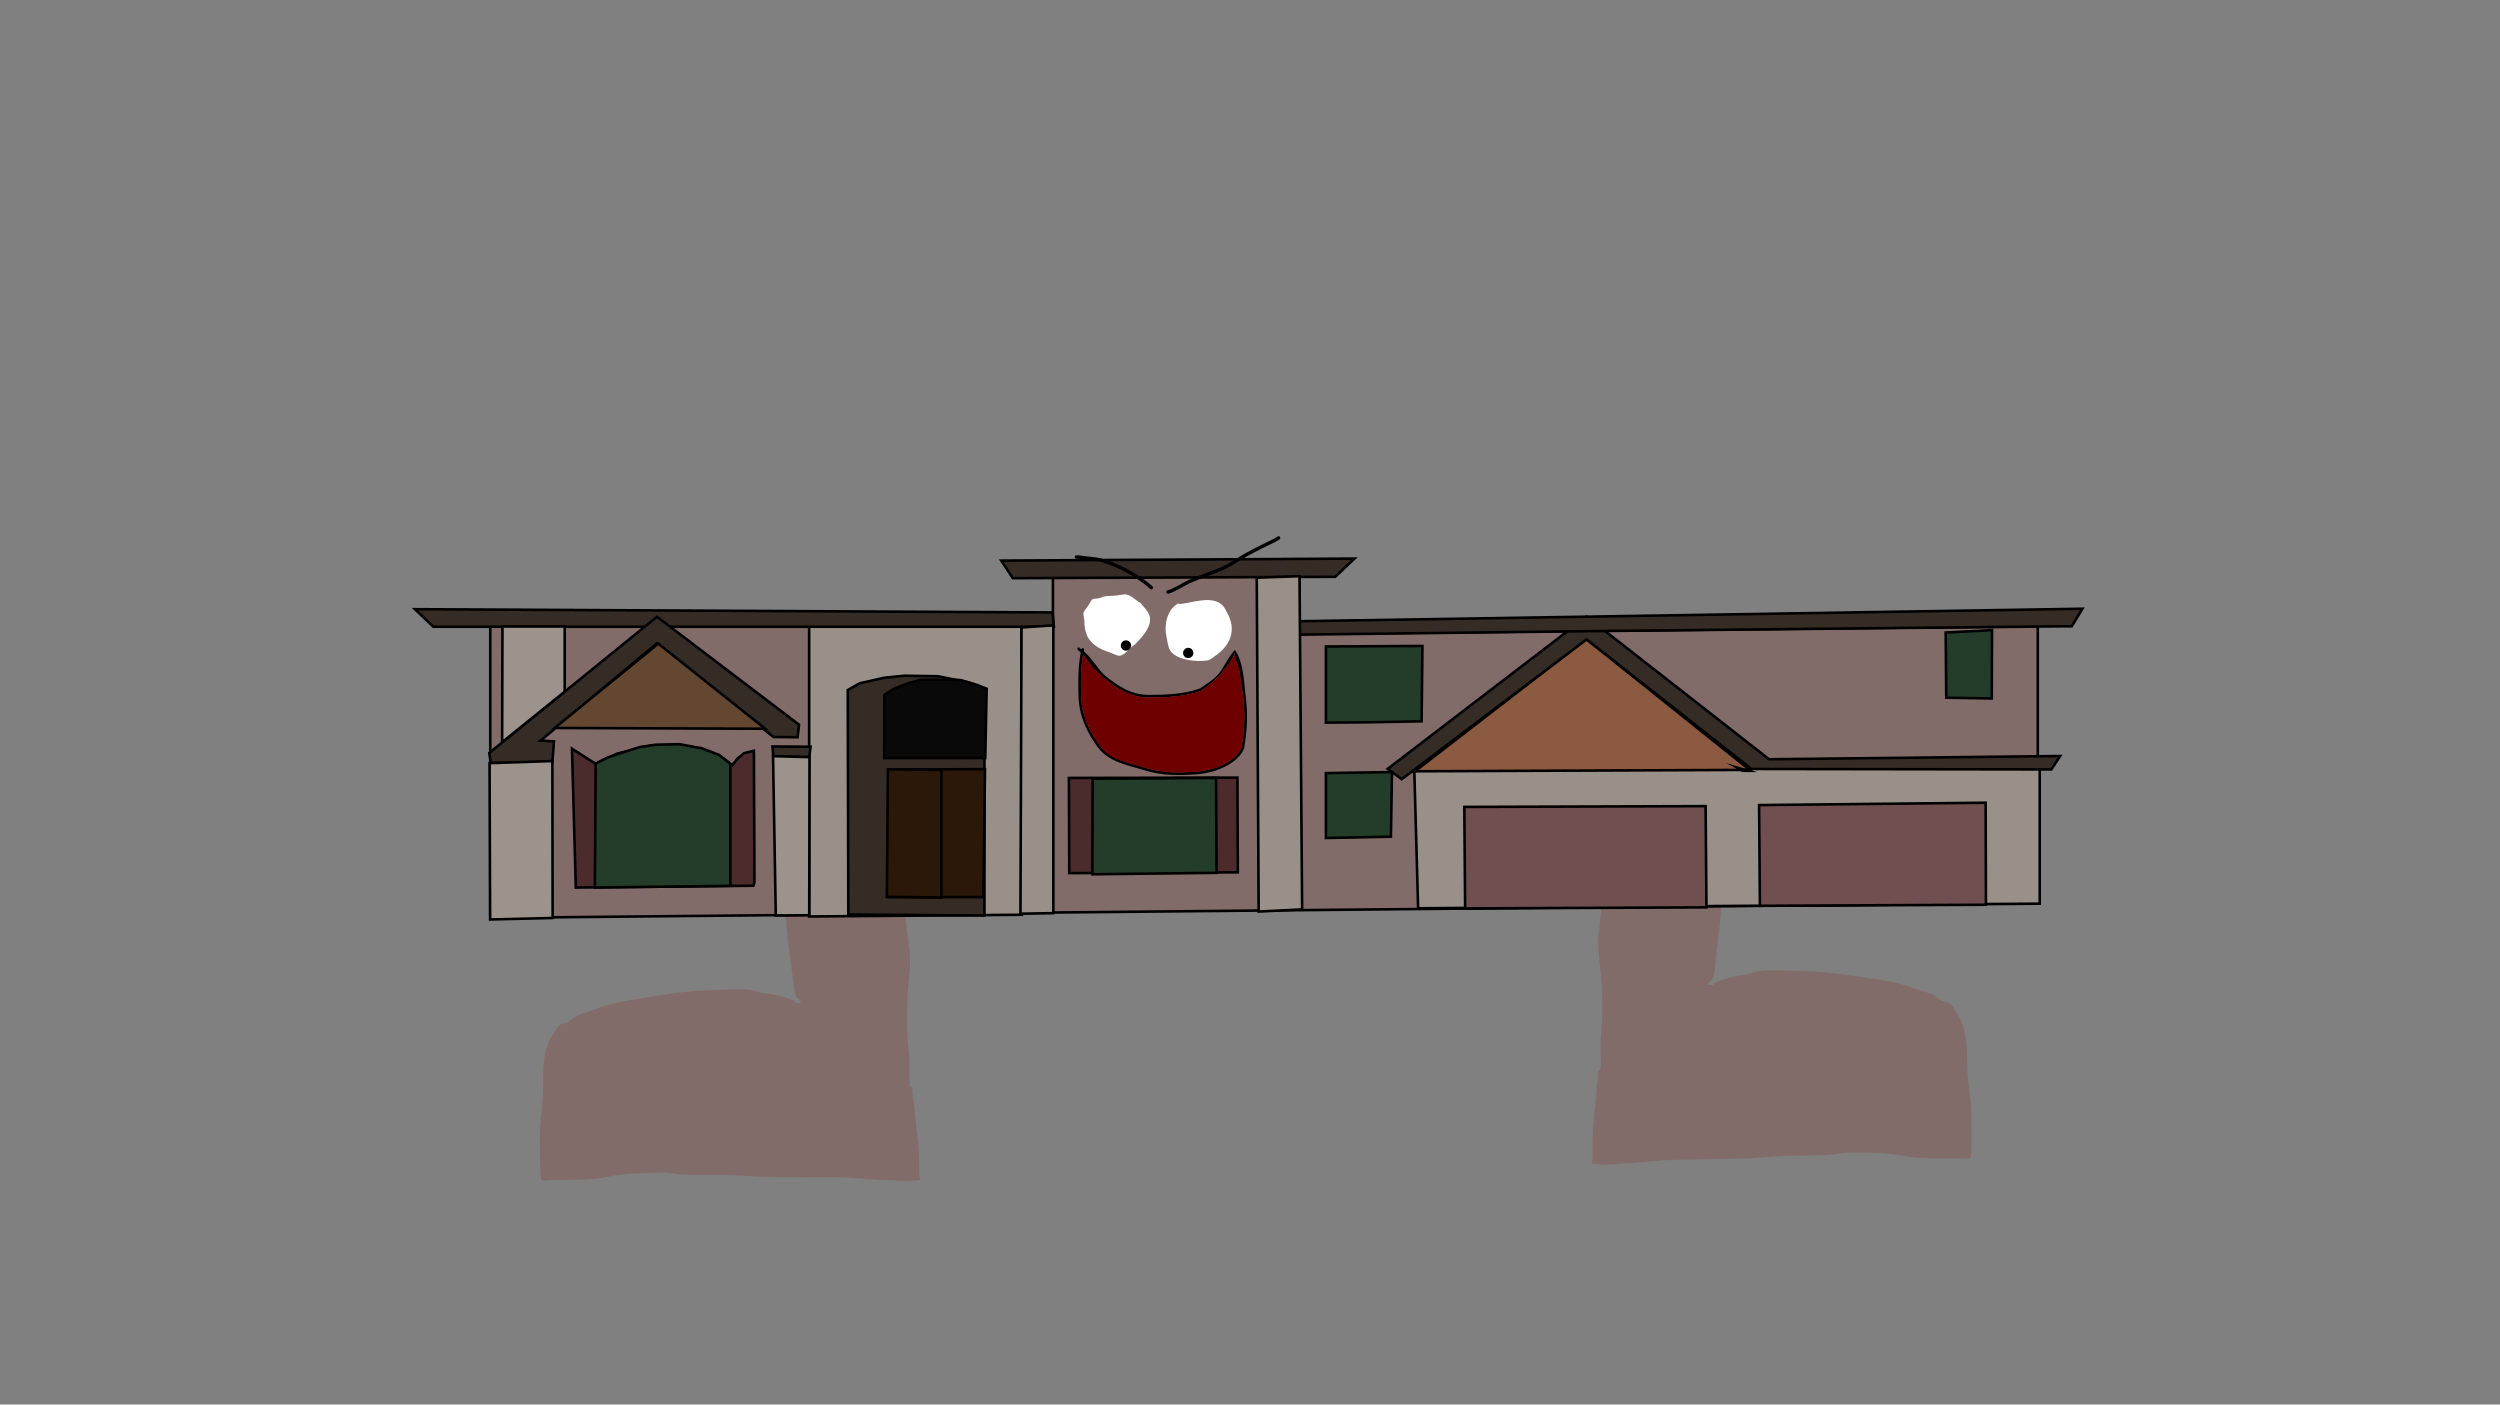 <svg version="1.1" xmlns="http://www.w3.org/2000/svg" xmlns:xlink="http://www.w3.org/1999/xlink" width="959.459" height="539.039" viewBox="0,0,959.459,539.039"><rect x="0" y="0" width="959.459" height="539.039" fill="#808080" stroke="none"/><g transform="translate(159.73,89.52)"><g data-paper-data="{&quot;isPaintingLayer&quot;:true}" fill-rule="nonzero" stroke-linejoin="miter" stroke-miterlimit="10" stroke-dasharray="" stroke-dashoffset="0" style="mix-blend-mode: normal"><path d="M458.619,199.69c-0.461,-0.546 -1.841,-1.922 -2.444,-2.294c-0.433,-0.266 -1.154,0.041 -1.508,-0.316c-0.185,-0.187 -0.397,-0.423 -0.524,-0.558c1.14,0.119 2.269,0.194 3.442,0.192c7.164,-0.012 14.435,0.359 21.516,-0.724c3.794,-0.58 7.498,-0.305 11.317,-0.51c3.459,-0.186 6.827,-0.738 10.303,-0.744c1.462,-0.002 2.733,-0.121 4.166,-0.397c0.527,-0.102 1.09,-0.825 1.521,-0.517c0.43,0.307 -0.41,1.045 -0.515,1.548c-0.259,1.235 -0.665,2.512 -0.796,3.764c-0.261,2.506 0.879,6.076 -0.37,8.315c-0.129,6.964 -1.776,13.714 -2.109,20.633c-0.327,6.798 -1.386,13.617 -1.395,20.329c-0.009,6.933 -0.456,13.741 -1.31,20.629c-0.447,3.603 -0.869,7.185 -1.28,10.792c-0.197,1.729 -0.162,4.108 -0.862,5.718c-0.214,0.491 -0.607,0.991 -0.993,1.493l-0.142,-0.103l-0.627,0.781c-0.069,0.084 -0.11,0.19 -0.11,0.305c0.001,0.273 0.232,0.493 0.519,0.493l1.036,-0.002l-0,-0.105l0.18,0.076c0.611,-1.106 1.972,-1.325 3.152,-1.752c2.558,-0.926 5.964,-1.992 8.799,-2.124c2.064,-0.11 3.862,-1.186 5.896,-1.454c4.882,-0.645 10.269,-0.016 15.205,-0.024c7.314,-0.012 14.279,0.928 21.51,1.962c7.089,1.013 14.103,1.868 20.977,4.04c2.833,1.241 6.037,1.841 8.805,3.028c1.157,0.496 2.048,1.664 3.16,2.26c1.05,0.563 2.721,0.586 3.651,1.289c0.862,0.651 1.584,2.3 2.204,3.182c4.055,5.404 4.245,13.014 4.258,19.603c0.013,6.918 1.61,13.688 1.623,20.659c0.007,3.895 0.011,7.793 0.018,11.689c0.002,1.037 -0.026,3.565 -0.688,4.279c-0.145,0.156 -3.37,-0.13 -3.791,-0.129c-6.896,0.011 -14.594,0.38 -21.337,-0.895c-6.773,-1.27 -14.444,-1.314 -21.335,-1.303c-2.122,0.003 -3.972,0.57 -6.053,0.773c-5.018,0.491 -10.445,0.381 -15.498,0.435c-7.25,0.077 -14.373,1.134 -21.661,1.165c-7.199,0.031 -14.405,0.378 -21.61,0.395c-7.16,0.02 -14.417,1.147 -21.584,1.476c-3.006,0.138 -6.241,0.614 -9.227,0.26c-0.296,-0.035 -2.635,-0.063 -2.763,-0.201c-0.384,-0.413 0.128,-1.099 0.127,-1.651c-0.002,-2.307 0.003,-4.616 0.008,-6.924c0.016,-6.874 1.222,-13.779 1.548,-20.665c0.211,-1.63 0.421,-3.261 0.631,-4.891c0.062,-0.481 -0.434,-1.17 -0.022,-1.453c0.406,-0.278 0.908,-0.635 0.945,-1.111c0.299,-3.86 -0.302,-7.78 0.078,-11.639c0.686,-6.987 0.684,-13.809 0.304,-20.818c-0.377,-6.794 -1.962,-13.336 -1.031,-20.236c0.923,-6.847 1.356,-13.688 1.786,-20.578c0.429,-6.876 1.165,-13.729 2.366,-20.522c0.516,-2.92 1.844,-5.737 2.281,-8.634c0.467,-3.097 -0.401,-5.853 -0.407,-8.855c0,0 0.069,-0.422 -0.449,-0.421c-0.07,0 -0.2,-0.064 -0.252,-0.048c0.311,-3.011 1.202,-6.788 -0.634,-8.964z" data-paper-data="{&quot;noHover&quot;:false,&quot;origItem&quot;:[&quot;Path&quot;,{&quot;applyMatrix&quot;:true,&quot;segments&quot;:[[[468.03134,200.77183],[0.30527,-3.04336],[0.05031,-0.0156]],[[468.20689,200.74722],[-0.06713,0],[0.5,0]],[[468.70689,201.24722],[0,0],[0,3.03472]],[[469.08608,210.19772],[0.45598,-3.13034],[-0.42648,2.92787]],[[466.87422,218.9193],[0.50263,-2.95078],[-1.16952,6.86586]],[[464.56311,239.65292],[0.42559,-6.9513],[-0.42643,6.96497]],[[462.80883,260.44035],[0.90268,-6.92056],[-0.90967,6.97415]],[[463.76772,280.88562],[-0.35206,-6.86907],[0.35432,7.08646]],[[463.4339,301.91889],[0.67356,-7.06328],[-0.37417,3.90028]],[[463.33467,313.68007],[0.29545,-3.90165],[-0.0364,0.48074]],[[462.42077,314.80108],[0.3921,-0.28052],[-0.39806,0.28478]],[[462.43932,316.26928],[0.06048,-0.48569],[-0.20514,1.64751]],[[461.82117,321.21147],[0.20655,-1.64733],[-0.32572,6.96162]],[[460.28729,342.0957],[0.0272,-6.94964],[-0.00913,2.33283]],[[460.26582,349.09418],[0.00222,-2.33285],[-0.00053,0.5578]],[[460.13969,350.76281],[-0.36922,-0.41811],[0.12307,0.13936]],[[462.8037,350.96968],[-0.28515,-0.03591],[2.87984,0.36272]],[[471.7022,350.71975],[-2.90002,0.13451],[6.91361,-0.32066]],[[492.51689,349.25845],[-6.90629,0.00867],[6.9497,-0.00549]],[[513.35113,348.89106],[-6.94441,0.01916],[7.03063,-0.01893]],[[534.23453,347.74818],[-6.9935,0.06622],[4.87343,-0.04615]],[[549.17486,347.33507],[-4.84082,0.48781],[2.00749,-0.20229]],[[555.01119,346.56456],[-2.04692,0],[6.64691,0]],[[575.5787,347.92158],[-6.53074,-1.29493],[6.5023,1.30046]],[[596.15164,348.86694],[-6.65171,0],[0.40588,0]],[[599.80714,349.00455],[-0.13976,0.15721],[0.64049,-0.72044]],[[600.47742,344.68083],[0,1.04801],[0,-3.93809]],[[600.47742,332.86656],[0,3.93809],[0,-7.04769]],[[598.94266,311.98485],[0.00043,6.99458],[-0.0004,-6.66111]],[[594.86514,292.16883],[3.90167,5.47056],[-0.59593,-0.89241]],[[592.74438,288.94959],[0.82995,0.65964],[-0.89558,-0.71179]],[[589.22482,287.64095],[1.0118,0.57121],[-1.07109,-0.60469]],[[586.1808,285.35179],[1.11527,0.50361],[-2.66735,-1.20447]],[[577.78922,282.30441],[2.73005,1.2592],[-6.62657,-2.20678]],[[557.56094,278.18823],[6.83587,1.03575],[-6.97258,-1.05646]],[[536.80167,276.19081],[7.05463,0],[-4.76109,0]],[[522.0666,276.18621],[4.70977,-0.64353],[-1.9622,0.26811]],[[516.37174,277.63991],[1.99125,-0.10792],[-2.7344,0.12834]],[[507.87802,279.76756],[2.46916,-0.9318],[-1.13885,0.42977]],[[504.92409,281.48835],[0.5915,-1.11745],[0,0]],[504.66123,281.45698],[504.66123,281.56303],[[503.66123,281.56303],[0,0],[-0.27614,0]],[[503.16123,281.06303],[0,0.27614],[0,-0.11626]],[[503.26746,280.75486],[-0.06655,0.08492],[0,0]],[503.87355,279.96534],[[504.01042,280.07041],[0,0],[0.3735,-0.50602]],[[504.97011,278.56137],[-0.20703,0.49629],[0.6783,-1.62603]],[[505.80868,272.7723],[-0.19283,1.74739],[0.40234,-3.64588]],[[507.0629,261.84107],[-0.43703,3.64189],[0.83545,-6.96212]],[[508.37943,240.9616],[-0.02069,7.00886],[0.02003,-6.78644]],[[509.77184,220.40407],[-0.32726,6.87253],[0.33309,-6.99482]],[[511.849,199.5447],[-0.13682,7.03998],[1.20865,-2.26119]],[[512.22209,191.13859],[-0.25616,2.5332],[0.12797,-1.26552]],[[512.99693,187.33386],[-0.25205,1.24796],[0.10265,-0.50827]],[[513.51719,185.86785],[0.41469,0.3113],[-0.41496,-0.31151]],[[512.05015,186.38831],[0.5088,-0.10176],[-1.38213,0.27643]],[[508.03345,186.78175],[1.4099,0],[-3.35322,0]],[[498.09923,187.51495],[3.33709,-0.18183],[-3.68398,0.20073]],[[487.18731,188.00965],[3.66102,-0.58011],[-6.83186,1.08254]],[[466.43943,188.7004],[6.91015,0],[-1.13113,0]],[[463.12097,188.49963],[1.0993,0.12191],[0.12274,0.13668]],[[463.56163,188.988],[-0.1785,-0.18934],[0.34065,0.36133]],[[465.01619,189.31],[-0.41676,-0.27003],[0.5817,0.3769]],[[467.43343,191.7101],[-0.44393,-0.55318],[1.76743,2.20238]]],&quot;closed&quot;:true}]}" fill="#816c69" stroke="none" stroke-width="0.5" stroke-linecap="butt"/><path d="M182.878,215.013c-0.052,-0.015 -0.182,0.051 -0.251,0.052c-0.518,0.007 -0.442,0.428 -0.442,0.428c0.044,3.001 -0.778,5.77 -0.26,8.86c0.485,2.89 1.859,5.687 2.423,8.599c1.312,6.774 2.162,13.615 2.705,20.484c0.544,6.883 1.089,13.717 2.126,20.549c1.045,6.885 -0.431,13.45 -0.696,20.249c-0.264,7.014 -0.153,13.834 0.648,20.811c0.445,3.852 -0.092,7.781 0.271,11.636c0.045,0.475 0.553,0.824 0.964,1.096c0.417,0.276 -0.068,0.973 0.002,1.453c0.237,1.627 0.473,3.255 0.712,4.881c0.439,6.881 1.76,13.766 1.889,20.639c0.044,2.307 0.086,4.616 0.123,6.923c0.009,0.552 0.531,1.23 0.155,1.649c-0.126,0.14 -2.464,0.203 -2.759,0.242c-2.98,0.399 -6.222,-0.029 -9.231,-0.121c-7.171,-0.221 -14.447,-1.238 -21.606,-1.151c-7.204,0.091 -14.415,-0.147 -21.614,-0.07c-7.288,0.079 -14.427,-0.87 -21.678,-0.839c-5.053,0.022 -10.478,0.213 -15.503,-0.202c-2.084,-0.172 -3.943,-0.71 -6.065,-0.682c-6.89,0.093 -14.56,0.253 -21.311,1.624c-6.721,1.377 -14.424,1.124 -21.32,1.217c-0.421,0.006 -3.641,0.34 -3.788,0.186c-0.674,-0.704 -0.744,-3.231 -0.759,-4.268c-0.057,-3.895 -0.118,-7.793 -0.175,-11.687c-0.103,-6.97 1.382,-13.763 1.281,-20.68c-0.097,-6.588 -0.032,-14.2 3.933,-19.664c0.605,-0.891 1.3,-2.551 2.151,-3.215c0.918,-0.716 2.589,-0.764 3.629,-1.343c1.101,-0.613 1.973,-1.794 3.122,-2.307c2.747,-1.228 5.942,-1.877 8.753,-3.16c6.837,-2.275 13.837,-3.236 20.908,-4.355c7.212,-1.142 14.162,-2.187 21.474,-2.285c4.935,-0.066 10.312,-0.776 15.203,-0.205c2.038,0.238 3.853,1.286 5.919,1.365c2.836,0.089 6.26,1.104 8.833,1.991c1.187,0.409 2.551,0.608 3.18,1.705l0.179,-0.079l0.002,0.105l1.036,-0.013c0.286,-0.004 0.515,-0.227 0.511,-0.5c-0.002,-0.115 -0.045,-0.22 -0.115,-0.303l-0.64,-0.772l-0.14,0.106c-0.395,-0.495 -0.796,-0.989 -1.018,-1.477c-0.727,-1.599 -0.731,-3.979 -0.956,-5.704c-0.47,-3.6 -0.952,-7.176 -1.458,-10.771c-0.968,-6.874 -1.528,-13.675 -1.651,-20.607c-0.12,-6.712 -1.292,-13.513 -1.731,-20.306c-0.447,-6.913 -2.206,-13.638 -2.451,-20.599c-1.286,-2.22 -0.205,-5.806 -0.508,-8.308c-0.151,-1.25 -0.578,-2.521 -0.858,-3.752c-0.114,-0.501 -0.966,-1.226 -0.541,-1.54c0.426,-0.314 1,0.401 1.529,0.495c1.437,0.254 2.71,0.353 4.172,0.334c3.476,-0.047 6.852,0.455 10.314,0.589c3.822,0.147 7.52,-0.183 11.324,0.34c7.098,0.976 14.362,0.495 21.525,0.399c1.173,-0.016 2.3,-0.108 3.438,-0.244c-0.125,0.137 -0.333,0.376 -0.515,0.566c-0.348,0.362 -1.075,0.066 -1.503,0.339c-0.598,0.381 -1.954,1.777 -2.406,2.33c-1.8,2.203 -0.846,5.967 -0.485,8.972z" data-paper-data="{&quot;noHover&quot;:false,&quot;origItem&quot;:[&quot;Path&quot;,{&quot;applyMatrix&quot;:true,&quot;segments&quot;:[[[936.06267,401.54367],[0.61054,-6.08672],[0.10063,-0.03121]],[[936.41378,401.49443],[-0.13425,0],[1,0]],[[937.41378,402.49443],[0,0],[0,6.06943]],[[938.17215,420.39544],[0.91195,-6.26068],[-0.85297,5.85573]],[[933.74845,437.8386],[1.00526,-5.90156],[-2.33904,13.73171]],[[929.12622,479.30585],[0.85118,-13.9026],[-0.85285,13.92993]],[[925.61766,520.8807],[1.80536,-13.84111],[-1.81934,13.9483]],[[927.53544,561.77124],[-0.70413,-13.73814],[0.70865,14.17291]],[[926.8678,603.83778],[1.34712,-14.12656],[-0.74835,7.80057]],[[926.66935,627.36014],[0.59091,-7.8033],[-0.07281,0.96147]],[[924.84154,629.60215],[0.7842,-0.56103],[-0.79612,0.56956]],[[924.87864,632.53856],[0.12095,-0.97138],[-0.41029,3.29502]],[[923.64234,642.42294],[0.4131,-3.29467],[-0.65145,13.92325]],[[920.57458,684.1914],[0.0544,-13.89927],[-0.01826,4.66566]],[[920.53165,698.18835],[0.00443,-4.6657],[-0.00106,1.11559]],[[920.27939,701.52561],[-0.73844,-0.83621],[0.24613,0.27872]],[[925.6074,701.93937],[-0.5703,-0.07183],[5.75969,0.72543]],[[943.4044,701.4395],[-5.80004,0.26901],[13.82722,-0.64132]],[[985.03378,698.5169],[-13.81258,0.01734],[13.8994,-0.01099]],[[1026.70226,697.78213],[-13.88881,0.03833],[14.06125,-0.03785]],[[1068.46906,695.49637],[-13.987,0.13244],[9.74685,-0.09229]],[[1098.34971,694.67014],[-9.68163,0.97562],[4.01498,-0.40459]],[[1110.02238,693.12912],[-4.09384,0],[13.29383,0]],[[1151.1574,695.84315],[-13.06149,-2.58987],[13.0046,2.60092]],[[1192.30327,697.73388],[-13.30342,0],[0.81177,0]],[[1199.61429,698.0091],[-0.27953,0.31442],[1.28098,-1.44089]],[[1200.95484,689.36166],[0,2.09601],[0,-7.87618]],[[1200.95484,665.73311],[0,7.87618],[0,-14.09537]],[[1197.88531,623.96971],[0.00085,13.98916],[-0.00081,-13.32221]],[[1189.73029,584.33766],[7.80335,10.94112],[-1.19186,-1.78483]],[[1185.48876,577.89918],[1.6599,1.31927],[-1.79115,-1.42359]],[[1178.44964,575.2819],[2.02361,1.14243],[-2.14218,-1.20937]],[[1172.3616,570.70359],[2.23055,1.00723],[-5.3347,-2.40894]],[[1155.57844,564.60883],[5.4601,2.5184],[-13.25314,-4.41356]],[[1115.12189,556.37646],[13.67173,2.07149],[-13.94517,-2.11292]],[[1073.60335,552.38162],[14.10925,0],[-9.52217,0]],[[1044.1332,552.37241],[9.41953,-1.28706],[-3.92441,0.53622]],[[1032.74348,555.27981],[3.9825,-0.21584],[-5.4688,0.25667]],[[1015.75603,559.53511],[4.93832,-1.86359],[-2.2777,0.85954]],[[1009.84819,562.9767],[1.183,-2.23491],[0,0]],[1009.32246,562.91396],[1009.32246,563.12605],[[1007.32246,563.12605],[0,0],[-0.55228,0]],[[1006.32246,562.12605],[0,0.55228],[0,-0.23252]],[[1006.53492,561.50971],[-0.13311,0.16984],[0,0]],[1007.7471,559.93068],[[1008.02083,560.14081],[0,0],[0.747,-1.01203]],[[1009.94023,557.12275],[-0.41406,0.99258],[1.35661,-3.25207]],[[1011.61736,545.54459],[-0.38566,3.49478],[0.80468,-7.29176]],[[1014.12579,523.68213],[-0.87405,7.28378],[1.67091,-13.92424]],[[1016.75886,481.92319],[-0.04137,14.01772],[0.04007,-13.57289]],[[1019.54368,440.80815],[-0.65453,13.74505],[0.66617,-13.98964]],[[1023.69799,399.08941],[-0.27364,14.07995],[2.41729,-4.52238]],[[1024.44418,382.27717],[-0.51232,5.0664],[0.25594,-2.53105]],[[1025.99386,374.66773],[-0.5041,2.49593],[0.20531,-1.01654]],[[1027.03438,371.73569],[0.82938,0.6226],[-0.82993,-0.62301]],[[1024.10031,372.77663],[1.0176,-0.20352],[-2.76426,0.55285]],[[1016.06689,373.56351],[2.81979,0],[-6.70643,0]],[[996.19847,375.0299],[6.67418,-0.36366],[-7.36795,0.40146]],[[974.37461,376.0193],[7.32205,-1.16021],[-13.66372,2.16508]],[[932.87887,377.4008],[13.8203,0],[-2.26225,0]],[[926.24195,376.99926],[2.1986,0.24383],[0.24549,0.27336]],[[927.12326,377.976],[-0.357,-0.37867],[0.6813,0.72266]],[[930.03238,378.61999],[-0.83352,-0.54006],[1.16339,0.75379]],[[934.86686,383.4202],[-0.88786,-1.10635],[3.53486,4.40477]]],&quot;closed&quot;:true}],&quot;index&quot;:null}" fill="#816c69" stroke="none" stroke-width="0.5" stroke-linecap="butt"/><g stroke="#000000" stroke-width="1" stroke-linecap="round"><path d="M28.424,262.745v-112.116h215.942v-18.649l94.573,-0.201l0.195,22.002l274.086,-2.842l9.122,-0.222v106.344z" fill="#816c69"/><path d="M150.806,262.212v-111.894h81.444l0.233,111.228z" fill="#999089"/><path d="M623.086,205.777v51.507l-238.56,1.776l-1.489,-53.46l239.025,-0.355z" fill="#999089"/><path d="M383.316,206.487l65.713,-50.796l62.735,50.263z" fill="#8c5a41"/><path d="M506.924,205.066l4.282,1.243h-2.048z" fill="none"/><path d="M519.21,201.87l111.694,-1.243l-3.351,5.151l-115.091,-0.178l-63.293,-49.731l-70.926,53.638l-5.399,-3.952l76.324,-58.433z" fill="#352c25"/><path d="M339.008,154.048l-0.024,-5.151l300.484,-4.795l-4.095,6.749h-4.282l-174.522,1.776z" fill="#352c25"/><path d="M224.524,125.631l135.564,-0.772l-7.39,6.988l-123.707,0.533z" fill="#352c25"/><path d="M244.738,151.029h-238.141l-7.074,-6.749l244.734,1.243z" fill="#352c25"/><path d="M604.78,152.311l-0.105,26.231l-17.469,-0.301l-0.21,-25.001z" fill="#243d2a"/><path d="M515.697,258.113l-0.316,-38.656l86.952,-0.904l0.105,39.158z" fill="#6f4f50"/><path d="M402.567,259.117l-0.316,-38.957l92.609,-0.301l0.316,38.857z" fill="#6f4f50"/><path d="M250.626,245.563l-0.126,-36.522l64.675,-0.126l0.151,36.347z" fill="#4b2b2c"/><path d="M259.498,246.014l0.105,-36.673l47.357,-0.301l0.21,36.422z" fill="#243d2a"/><path d="M165.837,261.452l-0.21,-86.148l4.604,-2.585l9.261,-2.108l7.788,-0.803l12.944,0.201l12.181,2.46l5.683,2.51v86.85z" fill="#352c25"/><path d="M217.666,254.775h-36.728l0.316,-48.922l37.043,-0.201z" fill="#2b1809"/><path d="M201.565,205.978v48.973l-20.942,-0.301l0.421,-48.922z" fill="#2b1809"/><path d="M218.403,201.409h-38.832l0.105,-24.298l3.683,-2.309l5.788,-2.209l4.42,-1.205l9.05,-0.1l6.314,0.201l6.419,1.908l3.578,1.406z" fill="#090909"/><path d="M129.372,250.407l-68.115,0.703l-1.473,-53.29l2.526,1.606l5.472,3.514l1.158,0.703l4.736,-2.309l3.368,-1.606l7.472,-1.707l5.157,-1.305l5.788,-0.301l5.157,0.201l9.313,1.807l8.419,3.414l2.947,2.309l2.105,-2.611l2.42,-2.008l3.789,-0.904l0.21,50.604z" fill="#4b2b2c"/><path d="M120.558,203.643v46.814l-51.987,0.628l0.316,-47.567l4.315,-2.209l5.578,-1.908l7.051,-2.209l5.999,-0.904l9.261,-0.201l8.629,1.606l6.525,2.51z" fill="#243d2a"/><path d="M146.92,188.608l-0.526,4.819l-9.261,-0.1l-44.805,-35.92l-44.594,37.3l5.157,0.301l-0.631,7.731l-23.678,0.602l-0.526,-3.916l64.352,-52.236z" fill="#352c25"/><path d="M92.907,157.507l41.042,32.657l-80.822,-0.301z" fill="#634731"/><path d="M323.324,260.322l-0.737,-128.117l16.417,-0.602l1,127.891z" fill="#999089"/><path d="M232.32,151.282l12.207,-0.803v110.446l-12.628,0.226z" fill="#999089"/><path d="M150.84,201.083l-13.786,-0.301l-0.316,-3.815l14.628,0.1z" fill="#352c25"/><path d="M150.946,201.058l-0.105,60.67l-12.839,0.1l-1.052,-61.147z" fill="#9c938c"/><path d="M28.16,203.367l24.099,-0.803l0.105,60.218l-23.994,0.577z" fill="#9c938c"/><path d="M32.975,195.335l0.132,-44.429l23.889,0.025v24.976z" fill="#9c938c"/><path d="M386.177,158.386l-0.316,28.917l-21.363,0.402l-15.365,0.1v-29.218z" fill="#243d2a"/><path d="M349.133,207.183l25.362,-0.402l-0.421,24.8l-24.941,0.502z" fill="#243d2a"/></g><path d="M293.347,142.292c4.577,-0.513 12.232,-3.422 16.103,0.507c0.884,0.897 1.376,2.093 1.964,3.185c3.336,6.187 1.207,11.96 -4.381,15.931c-0.972,0.691 -2.257,1.868 -3.452,2.034c-4.152,0.602 -10.555,-0.05 -13.57,-2.985c-1.462,-1.424 -1.7,-4.346 -2.085,-6.23c-0.941,-4.215 0.14,-9.97 4.088,-12.405c0.205,-0.126 0.458,-0.21 0.735,-0.267c0.213,0.275 0.598,0.231 0.598,0.231z" data-paper-data="{&quot;noHover&quot;:false,&quot;origItem&quot;:[&quot;Path&quot;,{&quot;applyMatrix&quot;:true,&quot;segments&quot;:[[[280.57114,132.11231],[0.24194,0.31213],[-0.31493,0.06475]],[[279.73784,132.41383],[0.23281,-0.14357],[-4.48957,2.76866]],[[275.107,146.4721],[-1.06967,-4.79248],[0.4376,2.14144]],[[277.4676,153.53313],[-1.66272,-1.61891],[3.42848,3.33815]],[[292.84617,156.91157],[-4.72073,0.68487],[1.35845,-0.18869]],[[296.75617,154.60614],[-1.10575,0.78581],[6.35384,-4.51544]],[[301.72346,136.55739],[3.7938,7.03563],[-0.66888,-1.2418]],[[299.49869,132.94711],[1.00516,1.02],[-4.40232,-4.46732]],[[281.25032,132.37586],[5.20505,-0.58374],[0,0]]],&quot;closed&quot;:true}]}" fill="#ffffff" stroke="none" stroke-width="0.5" stroke-linecap="butt"/><path d="M268.928,139.013c1.077,-0.124 2.656,-0.588 3.75,-0.34c2.053,0.465 3.453,2.272 5.245,3.145c1.212,1.589 2.66,2.726 3.414,4.693c1.584,4.137 -3.075,8.831 -5.642,11.457c-1.862,0.931 -3.648,4.192 -5.953,4.17c-0.8,-0.008 -2.067,-0.713 -2.841,-0.979c-3.892,-1.338 -6.88,-2.528 -9.169,-6.129c-1.065,-2.338 -1.308,-4.057 -1.343,-6.651c-0.009,-0.641 -0.5,-2.265 -0.268,-2.8c0.424,-0.978 1.365,-2.004 1.958,-2.894c0.309,-0.464 1.009,-2.052 1.543,-2.253c0.881,-0.333 1.812,-0.067 2.861,-0.514c0.477,-0.166 0.944,-0.348 1.408,-0.513c1.649,-0.265 3.414,-0.204 5.036,-0.391z" data-paper-data="{&quot;noHover&quot;:false,&quot;origItem&quot;:[&quot;Path&quot;,{&quot;applyMatrix&quot;:true,&quot;segments&quot;:[[[247.74944,129.096],[1.87542,-0.30119],[-0.52807,0.18739]],[[246.15338,129.67651],[0.54253,-0.18834],[-1.19358,0.50883]],[[242.90759,130.2554],[1.00212,-0.37815],[-0.60753,0.22925]],[[241.15936,132.81009],[0.35167,-0.52718],[-0.67487,1.01169]],[[238.93851,136.08955],[0.48199,-1.11177],[-0.26369,0.60823]],[[239.24623,139.26365],[-0.00986,-0.72923],[0.03991,2.95034]],[[240.76989,146.79951],[-1.21096,-2.65802],[2.60196,4.09492]],[[251.15837,153.73863],[-4.42548,-1.52091],[0.88053,0.30261]],[[254.37606,154.85173],[-0.9092,-0.00863],[2.62129,0.02488]],[[261.1161,150.12213],[-2.11778,1.05889],[2.91842,-2.98609]],[[267.51703,137.14639],[1.80126,4.70443],[-0.85642,-2.23675]],[[263.64689,131.82913],[1.37785,1.8069],[-2.03746,-0.99231]],[[257.70334,128.26637],[2.33477,0.52887],[-1.2438,-0.28174]],[[253.45458,128.65572],[1.22482,-0.14142],[-1.8445,0.21297]]],&quot;closed&quot;:true}]}" fill="#ffffff" stroke="none" stroke-width="0.5" stroke-linecap="butt"/><path d="M270.417,158.217c0,-1.093 0.886,-1.979 1.979,-1.979c1.093,0 1.979,0.886 1.979,1.979c0,1.093 -0.886,1.979 -1.979,1.979c-1.093,0 -1.979,-0.886 -1.979,-1.979z" fill="#000000" stroke="none" stroke-width="0.5" stroke-linecap="butt"/><path d="M294.315,161.072c0,-1.093 0.886,-1.979 1.979,-1.979c1.093,0 1.979,0.886 1.979,1.979c0,1.093 -0.886,1.979 -1.979,1.979c-1.093,0 -1.979,-0.886 -1.979,-1.979z" fill="#000000" stroke="none" stroke-width="0.5" stroke-linecap="butt"/><path d="M252.732,124.256c0,-0.66 0.66,-0.66 0.66,-0.66l0.733,0.002c2.983,0.509 6.302,0.472 9.181,1.321c6.896,2.083 13.843,5.83 19.267,10.564c0,0 0.496,0.434 0.062,0.931c-0.434,0.496 -0.931,0.062 -0.931,0.062c-5.269,-4.621 -12.065,-8.266 -18.78,-10.294c-2.758,-0.857 -6.039,-0.765 -8.913,-1.27l-0.62,0.002c0,0 -0.66,0 -0.66,-0.66z" fill="#000000" stroke="none" stroke-width="0.5" stroke-linecap="butt"/><path d="M331.492,116.55c0.378,0.54 -0.162,0.919 -0.162,0.919l-0.867,0.605c-3.945,1.917 -7.93,3.875 -11.774,5.987c-2.939,1.615 -5.686,3.736 -8.76,5.081c-4.252,1.853 -8.741,3.225 -12.952,5.13c-2.798,1.266 -5.255,3.135 -8.224,4.031c0,0 -0.632,0.19 -0.821,-0.442c-0.19,-0.632 0.442,-0.821 0.442,-0.821c2.907,-0.866 5.321,-2.731 8.059,-3.97c4.217,-1.908 8.711,-3.282 12.968,-5.138c3.037,-1.318 5.751,-3.434 8.652,-5.028c3.832,-2.106 7.804,-4.071 11.742,-5.969l0.778,-0.548c0,0 0.54,-0.378 0.919,0.162z" fill="#000000" stroke="none" stroke-width="0.5" stroke-linecap="butt"/><path d="M253.97,159.029c0.431,-0.288 0.719,0.144 0.719,0.144l0.03,0.135c0.195,0.12 0.388,0.249 0.579,0.386c0.004,-0.019 0.009,-0.039 0.013,-0.058c0,0 0.117,-0.505 0.622,-0.389c0.505,0.117 0.389,0.622 0.389,0.622c-0.042,0.18 -0.082,0.361 -0.121,0.542c2.824,2.455 5.251,6.483 7.76,8.994c5.027,4.145 10.252,7.769 17.128,7.758c6.159,0.001 13.829,-0.29 19.604,-2.441c2.543,-1.673 5.756,-3.628 7.612,-6.09c2.066,-2.742 3.527,-6.294 5.929,-8.714c3.464,5.035 3.472,13.134 4.265,19.065c0.696,6.348 0.326,12.581 -0.798,18.824c-2.664,6.133 -11.307,9.218 -17.603,9.818c-6.698,0.465 -13.555,0.648 -20.058,-1.371c-6.379,-1.983 -14.124,-3.139 -18.404,-8.919c-4.34,-5.919 -7.21,-12.115 -7.442,-19.522c-0.172,-5.508 -0.202,-11.511 0.863,-16.976c-0.287,-0.253 -0.578,-0.471 -0.871,-0.641l-0.359,-0.449c0,0 -0.288,-0.431 0.144,-0.719zM255.941,161.727c-0.928,5.194 -0.873,10.863 -0.711,16.054c0.224,7.197 3.021,13.192 7.241,18.941c4.045,5.576 11.789,6.656 17.875,8.542c6.377,1.979 13.1,1.783 19.666,1.328c5.85,-0.557 14.153,-3.404 16.696,-9.086c1.055,-6.113 1.442,-12.185 0.761,-18.398c-0.466,-3.507 -0.911,-7.083 -1.458,-10.56c-0.363,-2.308 -2.013,-5.338 -1.878,-7.598c-0.353,2.071 -2.104,4.11 -3.337,5.741c-2.79,3.69 -5.715,6.41 -9.635,8.956c-5.911,2.242 -13.757,2.552 -20.073,2.553c-7.137,-0.011 -12.6,-3.7 -17.826,-8.028c-1.676,-1.675 -3.417,-3.153 -4.806,-5.096c-0.682,-0.954 -1.556,-2.27 -2.516,-3.349z" fill="#000000" stroke="none" stroke-width="0.5" stroke-linecap="butt"/><path d="M258.501,165.105c1.389,1.943 3.131,3.419 4.807,5.093c5.226,4.328 10.609,7.952 17.746,7.963c6.316,-0.001 14.242,-0.299 20.153,-2.54c3.92,-2.546 6.758,-5.211 9.548,-8.9c1.233,-1.631 3.066,-3.733 3.419,-5.804c-0.135,2.26 1.521,5.299 1.884,7.607c0.547,3.477 0.997,7.069 1.463,10.576c0.681,6.213 0.29,12.315 -0.765,18.427c-2.543,5.682 -10.867,8.552 -16.717,9.109c-6.566,0.455 -13.33,0.657 -19.707,-1.322c-6.086,-1.886 -13.861,-2.991 -17.906,-8.568c-4.22,-5.749 -7.022,-11.779 -7.246,-18.976c-0.162,-5.19 -0.208,-10.88 0.72,-16.074c0.96,1.079 1.919,2.454 2.601,3.408z" data-paper-data="{&quot;noHover&quot;:false,&quot;origItem&quot;:[&quot;Path&quot;,{&quot;applyMatrix&quot;:true,&quot;selected&quot;:true,&quot;segments&quot;:[[[255.94129,161.72742],[0.96012,1.07859],[-0.92804,5.19387]],[[255.23025,177.78095],[-0.16178,-5.1903],[0.22411,7.19654]],[[262.47154,196.7223],[-4.22017,-5.74933],[4.04539,5.57636]],[[280.34651,205.26448],[-6.08616,-1.88594],[6.3771,1.9791]],[[300.01267,206.59216],[-6.56628,0.45505],[5.85009,-0.5574]],[[316.70883,197.50638],[-2.5432,5.682],[1.05458,-6.11262]],[[317.46979,179.10819],[0.68087,6.21304],[-0.46613,-3.50675]],[[316.01206,168.54858],[0.54716,3.47672],[-0.36323,-2.30803]],[[314.13434,160.95036],[-0.13486,2.26048],[-0.353,2.07096]],[[310.79707,166.6914],[1.23327,-1.63113],[-2.78963,3.68959]],[[301.16197,175.64712],[3.91991,-2.54567],[-5.91089,2.24186]],[[281.08927,178.19986],[6.3159,-0.00107],[-7.13658,-0.01103]],[[263.26338,170.17224],[5.22582,4.32778],[-1.67642,-1.67458]],[[258.45758,165.07643],[1.38875,1.94276],[-0.68198,-0.95404]]],&quot;closed&quot;:true}]}" fill="#6f0000" stroke="none" stroke-width="0.5" stroke-linecap="butt"/><path d="M-159.73,449.52v-539.039h959.459v539.039z" fill="none" stroke="#f00000" stroke-width="0" stroke-linecap="butt"/></g></g></svg><!--rotationCenter:479.72973:269.51952-->